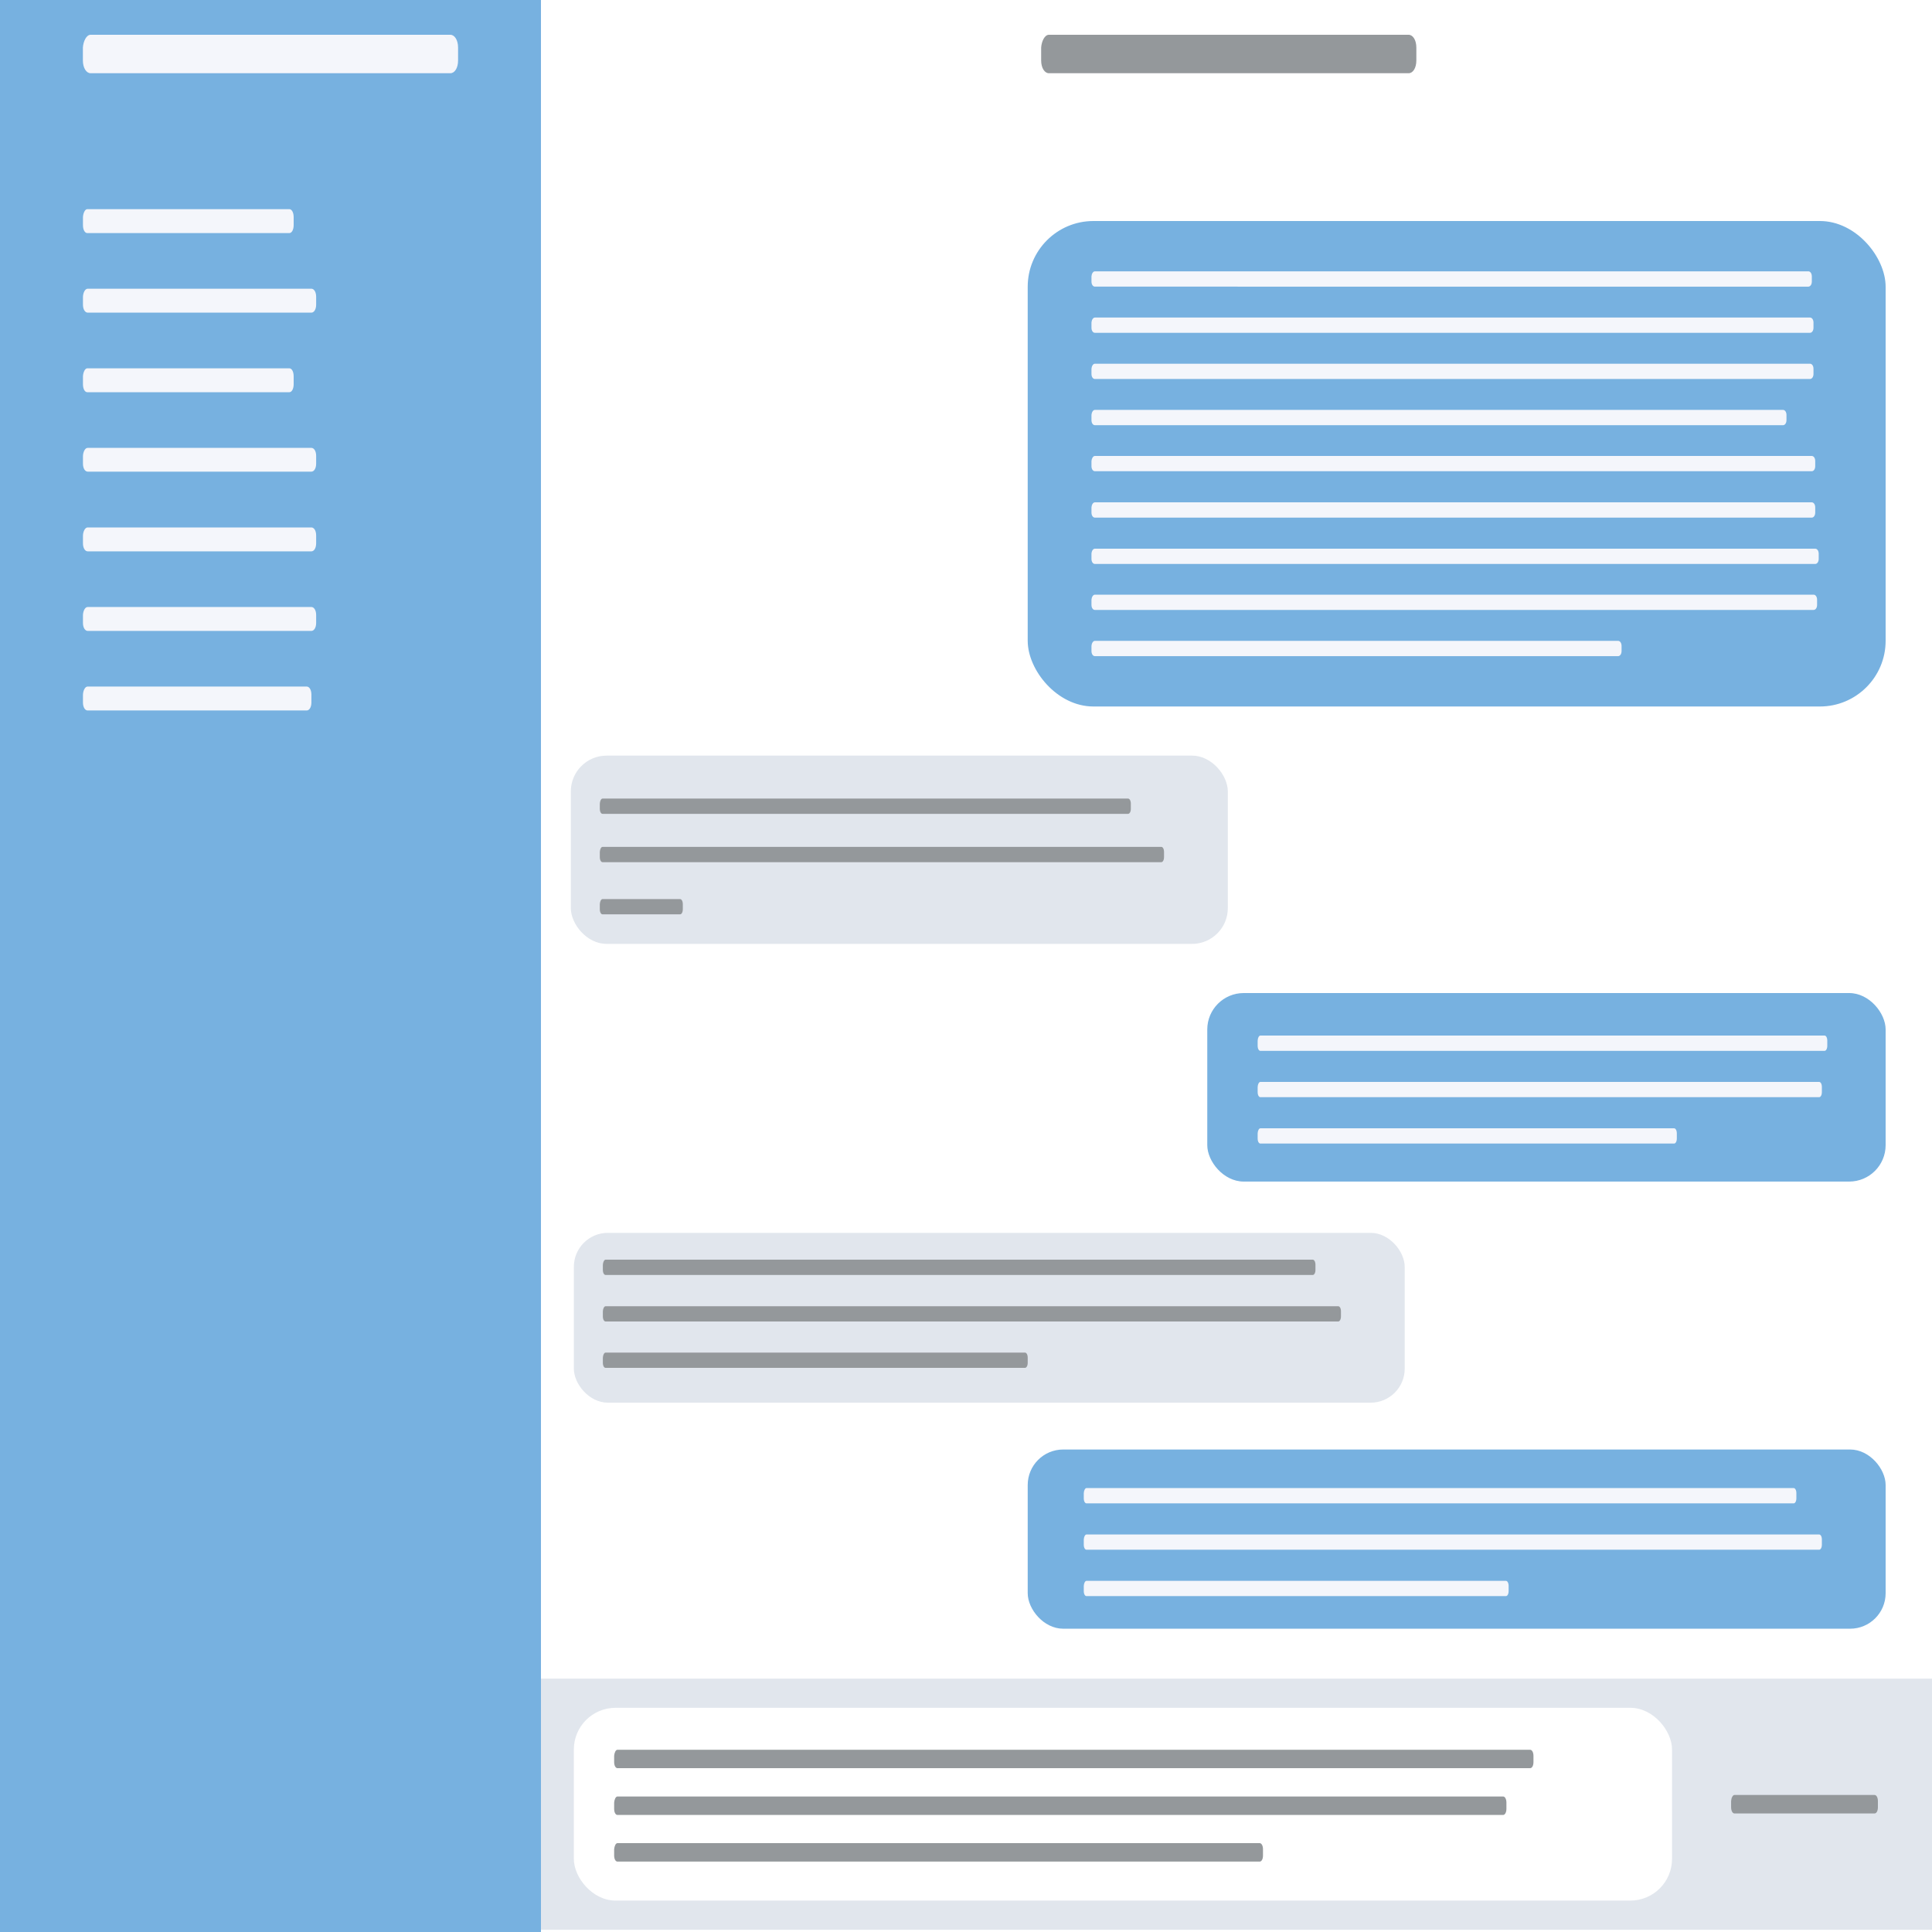 <svg xmlns="http://www.w3.org/2000/svg" viewBox="0 0 500 500"><title>chatify</title><g id="b9c8cdd9-0a53-4df2-b393-4b7f46362c07" data-name="Layer 5"><rect width="500" height="500" fill="#fff"/></g><g id="4c4d573a-2ea7-4310-96ef-b09e3fd38c5b" data-name="Chatify"><rect width="140" height="500" fill="#77b1e0"/><path d="M271.45,9h93.1c1.08,0,2,1.33,2,3.32v3.31c0,2-.9,3.32-2,3.32h-93.1c-1.08,0-2-1.33-2-3.32V12.32C269.56,10.66,270.37,9,271.45,9Z" fill="#94989b"/><path d="M23.45,9h93.1c1.08,0,2,1.33,2,3.32v3.31c0,2-.9,3.32-2,3.32H23.45c-1.08,0-2-1.33-2-3.32V12.32C21.56,10.66,22.37,9,23.45,9Z" fill="#f4f6fb"/><path d="M22.7,74.72H80.59c.67,0,1.23.83,1.23,2.07v2.06c0,1.23-.56,2.06-1.23,2.06H22.7c-.67,0-1.23-.83-1.23-2.06V76.79C21.52,75.75,22,74.72,22.7,74.72Z" fill="#f4f6fb"/><path d="M22.58,95.32H74.89c.6,0,1.11.82,1.11,2.06v2.06c0,1.24-.51,2.06-1.11,2.06H22.58c-.61,0-1.11-.82-1.11-2.06V97.38C21.52,96.35,22,95.32,22.58,95.32Z" fill="#f4f6fb"/><path d="M22.58,54.13H74.89c.6,0,1.11.83,1.11,2.06v2.07c0,1.23-.51,2.06-1.11,2.06H22.58c-.61,0-1.11-.83-1.11-2.06V56.19C21.52,55.16,22,54.13,22.58,54.13Z" fill="#f4f6fb"/><path d="M22.7,115.91H80.59c.67,0,1.23.82,1.23,2.06V120c0,1.24-.56,2.06-1.23,2.06H22.7c-.67,0-1.23-.82-1.23-2.06V118C21.52,116.94,22,115.91,22.7,115.91Z" fill="#f4f6fb"/><path d="M22.7,136.5H80.59c.67,0,1.23.82,1.23,2.06v2.06c0,1.24-.56,2.07-1.23,2.07H22.7c-.67,0-1.23-.83-1.23-2.07v-2.06C21.52,137.53,22,136.5,22.7,136.5Z" fill="#f4f6fb"/><path d="M22.7,157.09H80.59c.67,0,1.23.83,1.23,2.06v2.07c0,1.23-.56,2.06-1.23,2.06H22.7c-.67,0-1.23-.83-1.23-2.06v-2.07C21.52,158.12,22,157.09,22.7,157.09Z" fill="#f4f6fb"/><path d="M22.67,177.68H79.38c.66,0,1.21.83,1.21,2.07v2.06c0,1.24-.55,2.06-1.21,2.06H22.67c-.65,0-1.2-.82-1.2-2.06v-2.06C21.52,178.72,22,177.68,22.67,177.68Z" fill="#f4f6fb"/><rect x="140" y="434.43" width="360" height="65" fill="#d6dde6" opacity="0.75"/><rect x="148.51" y="441.98" width="284.21" height="49.89" rx="10.79" ry="10.79" fill="#fff"/><rect x="265.97" y="375.13" width="222.03" height="46.38" rx="9.19" ry="9.19" fill="#77b1e0"/><path d="M448.87,464.54h36.27c.47,0,.86.64.86,1.59v1.6c0,.95-.39,1.59-.86,1.59H448.87c-.46,0-.86-.64-.86-1.59v-1.6C448.05,465.34,448.41,464.54,448.87,464.54Z" fill="#94989b"/><path d="M159.8,452.84H396c.47,0,.86.63.86,1.59V456c0,1-.39,1.6-.86,1.6H159.8c-.47,0-.86-.64-.86-1.6v-1.59C159,453.63,159.33,452.84,159.8,452.84Z" fill="#94989b"/><path d="M159.8,464.93H389c.47,0,.86.64.86,1.59v1.6c0,.95-.39,1.59-.86,1.59H159.8c-.47,0-.86-.64-.86-1.59v-1.6C159,465.73,159.33,464.93,159.8,464.93Z" fill="#94989b"/><path d="M159.8,477H326c.47,0,.86.64.86,1.6v1.59c0,1-.39,1.59-.86,1.59H159.8c-.47,0-.86-.63-.86-1.59v-1.59C159,477.82,159.33,477,159.8,477Z" fill="#94989b"/><path d="M281.19,385.11h183c.39,0,.71.53.71,1.32v1.32c0,.79-.32,1.32-.71,1.32h-183c-.39,0-.71-.53-.71-1.32v-1.32C280.51,385.77,280.8,385.11,281.19,385.11Z" fill="#f4f6fb"/><path d="M281.19,397.12h189.6c.39,0,.71.52.71,1.31v1.32c0,.79-.32,1.32-.71,1.32H281.19c-.39,0-.71-.53-.71-1.32v-1.32C280.51,397.78,280.8,397.12,281.19,397.12Z" fill="#f4f6fb"/><path d="M281.19,409.12H389.72c.39,0,.71.53.71,1.32v1.32c0,.79-.32,1.31-.71,1.31H281.19c-.39,0-.71-.52-.71-1.31v-1.32C280.51,409.78,280.8,409.12,281.19,409.12Z" fill="#f4f6fb"/><rect x="312.44" y="257" width="175.56" height="48.79" rx="9.43" ry="9.43" fill="#77b1e0"/><path d="M326.19,268h146c.39,0,.71.53.71,1.32v1.32c0,.79-.32,1.32-.71,1.32h-146c-.39,0-.71-.53-.71-1.32v-1.32C325.51,268.63,325.8,268,326.19,268Z" fill="#f4f6fb"/><path d="M326.19,280h144.6c.39,0,.71.52.71,1.31v1.32c0,.79-.32,1.32-.71,1.32H326.19c-.39,0-.71-.53-.71-1.32v-1.32C325.51,280.63,325.8,280,326.19,280Z" fill="#f4f6fb"/><path d="M326.19,292H433.25c.39,0,.71.53.71,1.32v1.32c0,.79-.32,1.31-.71,1.31H326.19c-.39,0-.71-.52-.71-1.31V293.3C325.51,292.64,325.8,292,326.19,292Z" fill="#f4f6fb"/><rect x="265.97" y="57.2" width="222.03" height="125.64" rx="17.01" ry="17.01" fill="#77b1e0"/><path d="M283.36,142H469.78c.49,0,.9.52.9,1.31v1.32c0,.79-.41,1.32-.9,1.32H283.36c-.49,0-.89-.53-.89-1.32v-1.32C282.51,142.61,282.87,142,283.36,142Z" fill="#f4f6fb"/><path d="M283.36,153.9h186c.49,0,.9.53.9,1.32v1.32c0,.79-.41,1.31-.9,1.31h-186c-.49,0-.89-.52-.89-1.31v-1.32C282.51,154.56,282.87,153.9,283.36,153.9Z" fill="#f4f6fb"/><path d="M283.36,165.85h135.4c.49,0,.9.53.9,1.32v1.32c0,.79-.41,1.32-.9,1.32H283.36c-.49,0-.89-.53-.89-1.32v-1.32C282.51,166.51,282.87,165.85,283.36,165.85Z" fill="#f4f6fb"/><path d="M283.36,70.22H468c.49,0,.9.53.9,1.32v1.32c0,.79-.41,1.32-.9,1.32H283.36c-.49,0-.89-.53-.89-1.32V71.54C282.51,70.88,282.87,70.22,283.36,70.22Z" fill="#f4f6fb"/><path d="M283.36,82.18H468.43c.49,0,.9.52.9,1.31v1.32c0,.79-.41,1.32-.9,1.32H283.36c-.49,0-.89-.53-.89-1.32V83.49C282.51,82.84,282.87,82.18,283.36,82.18Z" fill="#f4f6fb"/><path d="M283.36,94.13H468.43c.49,0,.9.53.9,1.32v1.32c0,.79-.41,1.31-.9,1.31H283.36c-.49,0-.89-.52-.89-1.31V95.45C282.51,94.79,282.87,94.13,283.36,94.13Z" fill="#f4f6fb"/><path d="M283.36,106.08H461.44c.49,0,.9.53.9,1.32v1.32c0,.79-.41,1.32-.9,1.32H283.36c-.49,0-.89-.53-.89-1.32V107.4C282.51,106.74,282.87,106.08,283.36,106.08Z" fill="#f4f6fb"/><path d="M283.36,118H468.88c.49,0,.9.53.9,1.32v1.31c0,.8-.41,1.32-.9,1.32H283.36c-.49,0-.89-.52-.89-1.32v-1.31C282.51,118.7,282.87,118,283.36,118Z" fill="#f4f6fb"/><path d="M283.36,130H468.88c.49,0,.9.53.9,1.32v1.32c0,.79-.41,1.32-.9,1.32H283.36c-.49,0-.89-.53-.89-1.32v-1.32C282.51,130.65,282.87,130,283.36,130Z" fill="#f4f6fb"/><rect x="147.73" y="195.55" width="170.03" height="48.73" rx="9.27" ry="9.27" fill="#d6dde6" opacity="0.75"/><path d="M155.94,206.67h136c.39,0,.72.53.72,1.32v1.32c0,.79-.33,1.31-.72,1.31h-136c-.39,0-.71-.52-.71-1.31V208C155.26,207.33,155.55,206.67,155.94,206.67Z" fill="#94989b"/><path d="M155.94,219.17h144.6c.39,0,.71.53.71,1.32v1.32c0,.79-.32,1.32-.71,1.32H155.94c-.39,0-.71-.53-.71-1.32v-1.32C155.26,219.83,155.55,219.17,155.94,219.17Z" fill="#94989b"/><path d="M155.94,232.68H176c.39,0,.71.53.71,1.32v1.31c0,.79-.32,1.32-.71,1.32H155.94c-.39,0-.71-.53-.71-1.32V234C155.26,233.34,155.55,232.68,155.94,232.68Z" fill="#94989b"/><rect x="148.51" y="319.06" width="215.03" height="43.95" rx="8.81" ry="8.81" fill="#d6dde6" opacity="0.75"/><path d="M156.73,326h183c.39,0,.71.53.71,1.32v1.32c0,.79-.32,1.32-.71,1.32h-183c-.39,0-.71-.53-.71-1.32v-1.32C156.05,326.7,156.34,326,156.73,326Z" fill="#94989b"/><path d="M156.73,338.05h189.6c.38,0,.71.52.71,1.31v1.32c0,.79-.33,1.32-.71,1.32H156.73c-.39,0-.71-.53-.71-1.32v-1.32C156.05,338.71,156.34,338.05,156.73,338.05Z" fill="#94989b"/><path d="M156.73,350.05H265.26c.39,0,.71.53.71,1.32v1.32c0,.79-.32,1.31-.71,1.31H156.73c-.39,0-.71-.52-.71-1.31v-1.32C156.05,350.71,156.34,350.05,156.73,350.05Z" fill="#94989b"/></g></svg>